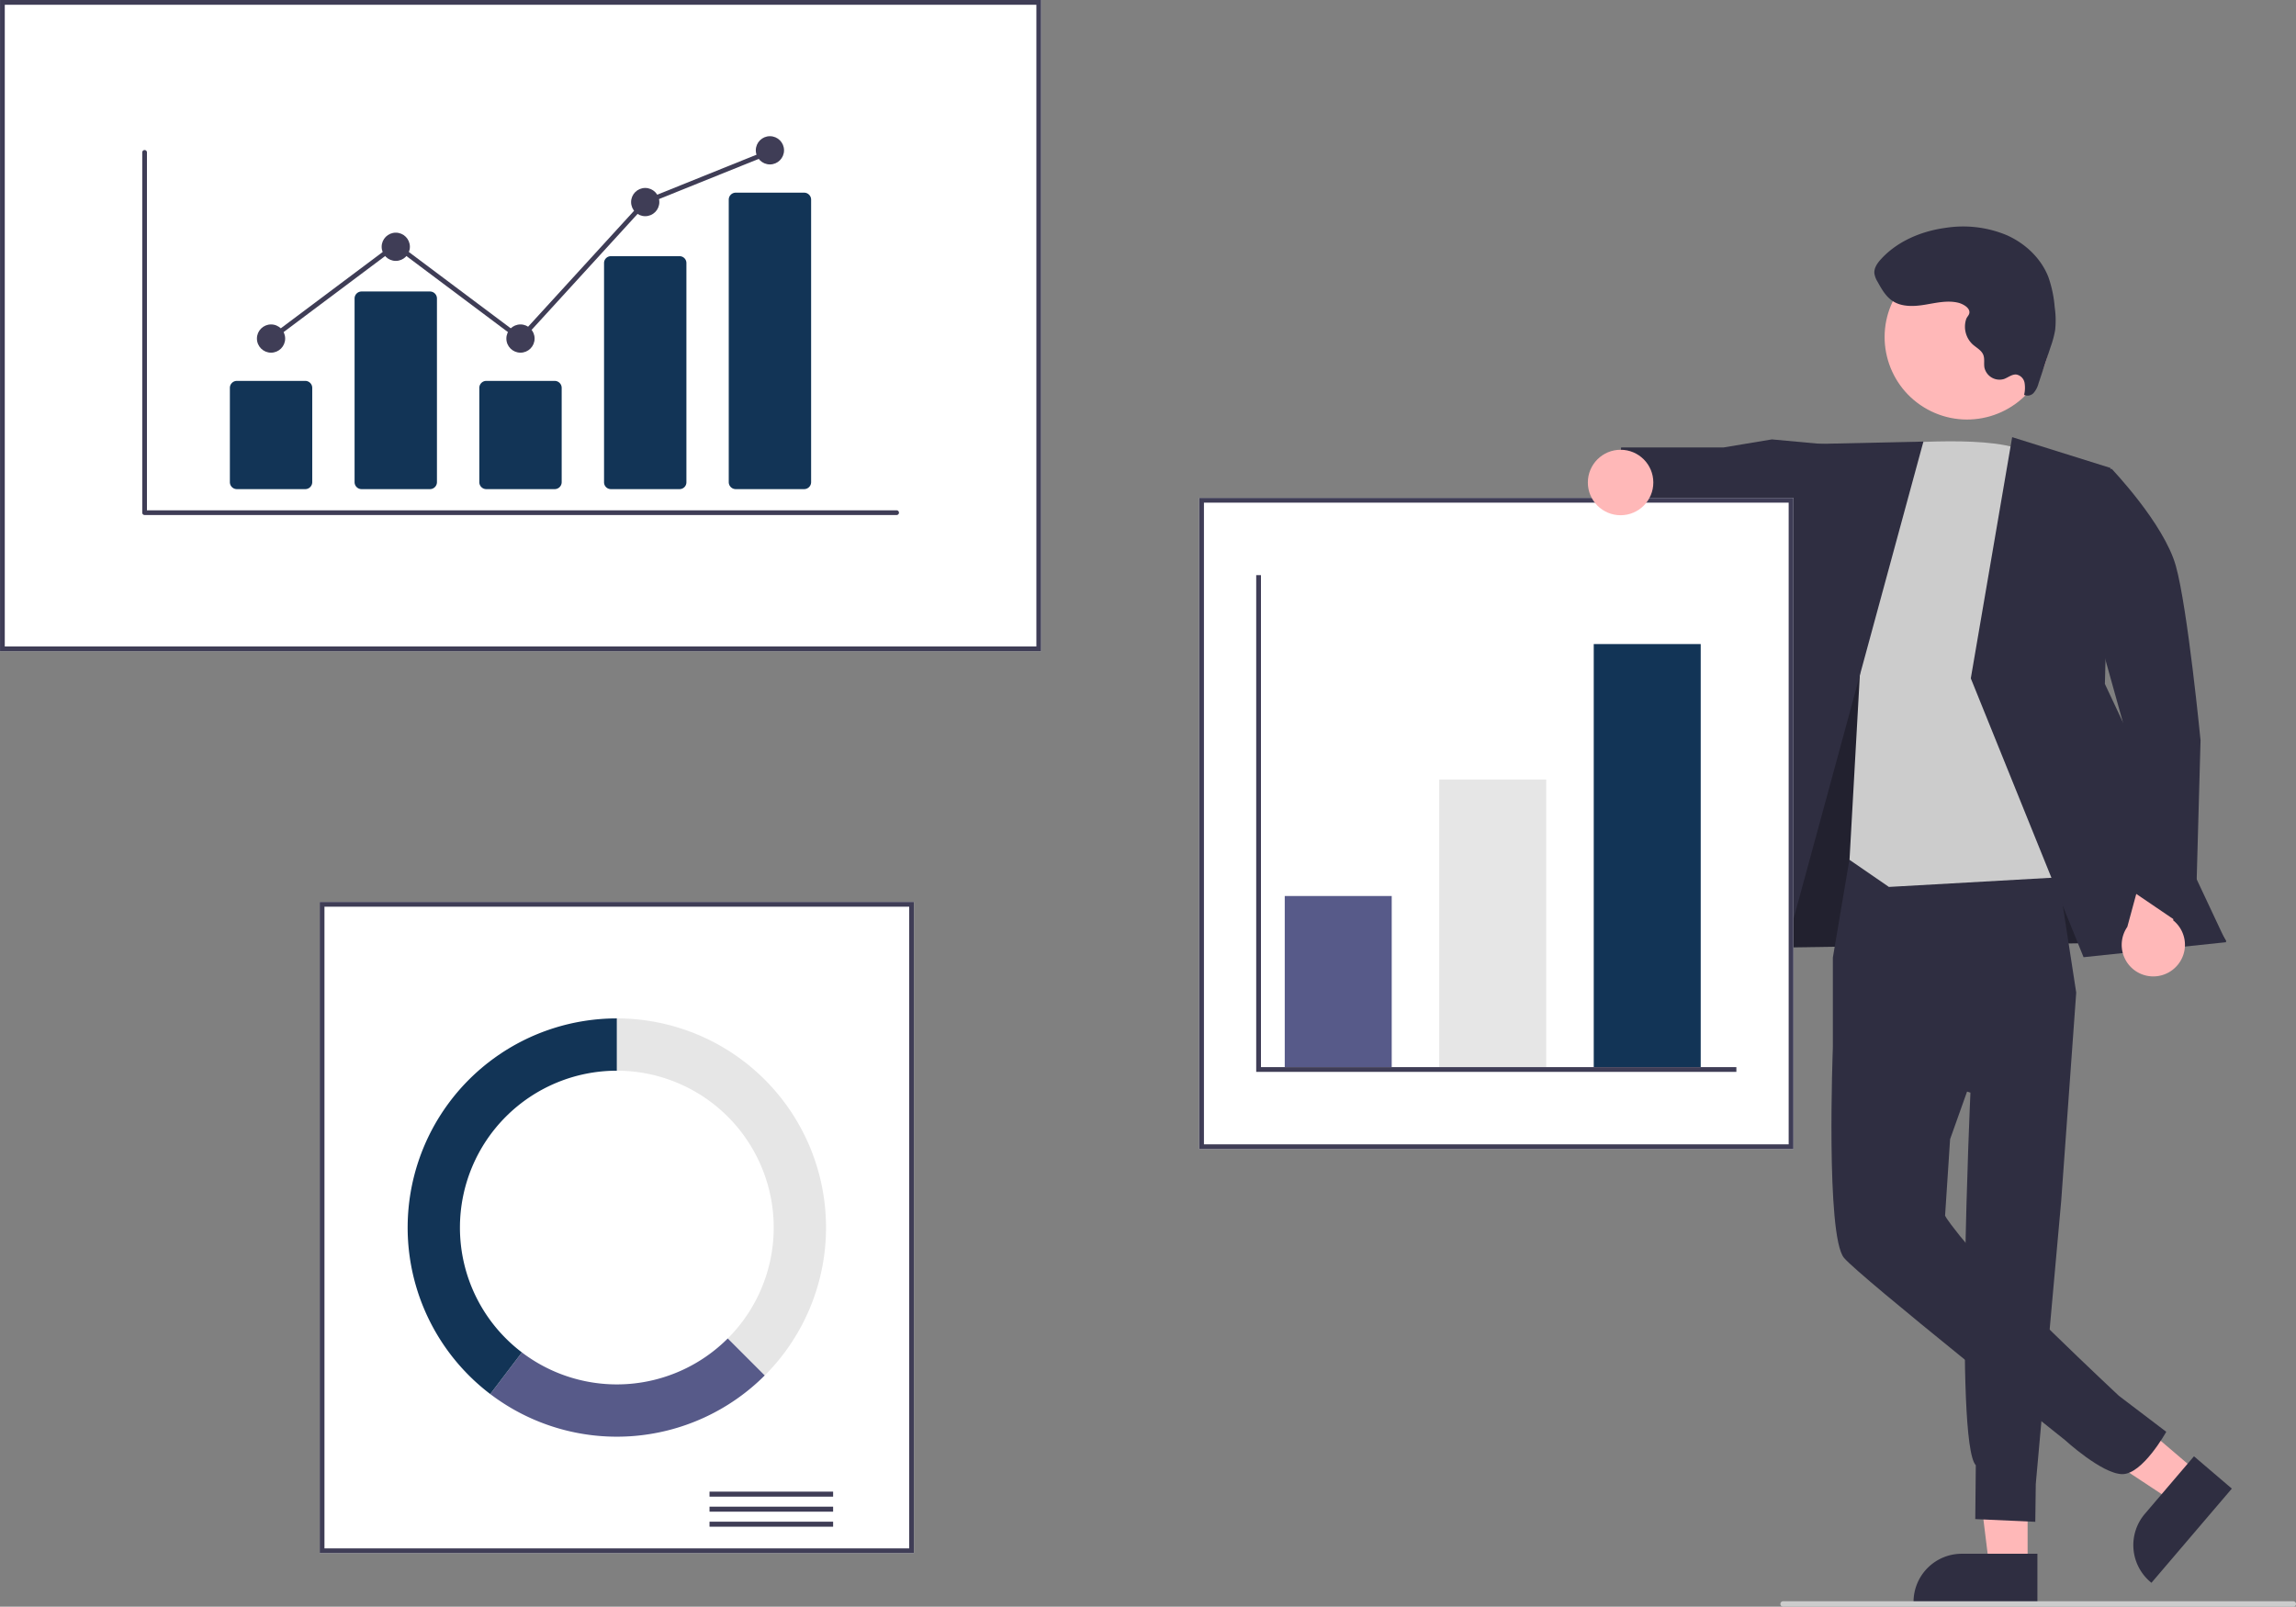 <?xml version="1.0" encoding="UTF-8"?>
<svg data-name="Layer 1" viewBox="0 0 841.59 589" xmlns="http://www.w3.org/2000/svg">
    <rect x="0" y="0" width="841.59" height="589" fill="#808080" stroke="none"/>
    <polygon points="743.21 574.19 729.13 574.19 722.43 519.88 743.21 519.89" fill="#ffb8b8" />
    <path transform="translate(-179.2 -155.5)" d="m926 743.34-45.399-0.002v-0.574a17.671 17.671 0 0 1 17.671-17.67h0.001l27.728 0.001z" fill="#2f2e41" />
    <polygon points="805.35 539.58 796.21 550.29 750.55 520.13 764.04 504.33" fill="#ffb8b8" />
    <path transform="translate(-179.2 -155.5)" d="m997.27 701.21-29.469 34.534-0.437-0.373a17.671 17.671 0 0 1-1.972-24.912l7.3e-4 -8.6e-4 17.999-21.092z" fill="#2f2e41" />
    <polygon points="643.24 307.12 638.85 347.54 816.02 345.01 738.76 219.11 675.67 216.85" fill="#2f2e41" />
    <polygon points="643.24 307.12 638.85 347.54 816.02 345.01 738.76 219.11 675.67 216.85" opacity=".28" />
    <path transform="translate(-179.2 -155.5)" d="m857.28 469.56-6.255 36.984v33.058l50.43 16.461s-5.904 128.4 1.967 136.58l-0.193 19.742 22 1 0.179-13.894 9.327-103.86 5.494-76.25-8.907-57.811z" fill="#2f2e41" />
    <path transform="translate(-179.2 -155.5)" d="m896.35 501.39-45.325 38.206s-2.653 68.932 4.084 77.016c5.786 6.943 81.038 66.832 81.038 66.832s13.374 12.268 20.869 12.464 16.213-15.525 16.213-15.525l-17.358-13.188s-44.969-41.976-58.321-58.666c-5.389-6.737-5.389-7.41-5.389-7.41l1.841-28.014 18.525-51.991z" fill="#2f2e41" />
    <polygon points="669.02 162.88 649.48 161.08 631.76 164.03 594.22 164.04 591.02 191.25 625.28 198.91 633.62 194.82 668.42 208.08" fill="#2f2e41" />
    <path transform="translate(-179.2 -155.5)" d="m871.57 318.3s41.474-3.886 50.905 3.524 29.641 154.27 29.641 154.27l-80.545 4.546-14.44-9.935 4.099-73.317z" fill="#ccc" />
    <polygon points="705.02 161.88 659.28 162.89 616.62 355.62 650.3 363.03" fill="#2f2e41" />
    <polygon points="737.55 160.26 773.58 171.54 771.54 250.72 816.02 345.4 763.72 350.9 722.39 248.68" fill="#2f2e41" />
    <path transform="translate(-179.2 -155.5)" d="m976.18 510.51a11.513 11.513 0 0 0-0.436-17.649l7.25-25.291-14.295-8.154-9.736 35.86a11.576 11.576 0 0 0 17.218 15.234z" fill="#ffb8b8" />
    <path transform="translate(-179.2 -155.5)" d="m931.91 329.23 21.323-1.85s19.143 20.022 23.498 35.524 9.071 64.005 9.071 64.005l-1.967 70.955-24.925-16.926-1.672-61.031z" fill="#2f2e41" />
    <circle transform="translate(44.353 779.63) rotate(-61.337)" cx="900.24" cy="279.07" r="30.227" fill="#ffb8b8" />
    <path transform="translate(-179.2 -155.5)" d="m896.87 266.45c-3.966-0.916-8.083 0.099-12.099 0.757s-8.443 0.875-11.841-1.366c-2.509-1.655-4.052-4.393-5.501-7.027a8.088 8.088 0 0 1-1.183-3.101c-0.171-1.948 1.069-3.725 2.384-5.171 6.112-6.718 15.044-10.396 24.051-11.564a41.554 41.554 0 0 1 21.961 2.682c6.838 2.999 12.715 8.491 15.403 15.456a43.894 43.894 0 0 1 2.3 11.038 32.97 32.97 0 0 1 0.155 8.359 35.832 35.832 0 0 1-1.62 6.056l-4.453 13.446a8.859 8.859 0 0 1-1.751 3.466 3.029 3.029 0 0 1-3.547 0.777 11.04 11.04 0 0 0 0.16-4.46 3.764 3.764 0 0 0-2.97-2.995c-1.641-0.174-3.043 1.098-4.6 1.646a5.66 5.66 0 0 1-7.035-3.818q-0.064-0.215-0.111-0.436c-0.246-1.537 0.167-3.183-0.416-4.627-0.683-1.691-2.493-2.578-3.853-3.793a8.869 8.869 0 0 1-2.433-9.217c0.364-1.119 1.392-1.628 1.187-2.913-0.27-1.687-2.756-2.866-4.189-3.196z" fill="#2f2e41" />
    <path transform="translate(-179.2 -155.5)" d="m560.82 394.23h-381.61v-238.73h381.61z" fill="#fff" />
    <path transform="translate(-179.2 -155.5)" d="m560.82 394.23h-381.61v-238.73h381.61zm-379.87-1.742h378.13v-235.24h-378.13z" fill="#3f3d56" />
    <path transform="translate(-179.2 -155.5)" d="m514.2 724.87h-217.81v-238.73h217.81z" fill="#fff" />
    <path transform="translate(-179.2 -155.5)" d="m514.2 724.87h-217.81v-238.73h217.81zm-216.07-1.742h214.33v-235.24h-214.33z" fill="#3f3d56" />
    <rect x="260.07" y="546.82" width="45.306" height="1.837" fill="#3f3d56" />
    <rect x="260.07" y="552.33" width="45.306" height="1.837" fill="#3f3d56" />
    <rect x="260.07" y="557.84" width="45.306" height="1.837" fill="#3f3d56" />
    <path transform="translate(-179.2 -155.5)" d="m405.3 528.84v19.168a57.503 57.503 0 0 1 40.661 98.164l13.554 13.554a76.671 76.671 0 0 0-54.214-130.89z" fill="#e6e6e6" />
    <path transform="translate(-179.2 -155.5)" d="m459.51 659.72-13.554-13.554a57.489 57.489 0 0 1-75.451 5.116l-11.601 15.265a76.669 76.669 0 0 0 100.61-6.827z" fill="#575a89" />
    <path transform="translate(-179.2 -155.5)" d="m347.79 605.51a57.503 57.503 0 0 1 57.503-57.503v-19.168a76.67 76.67 0 0 0-46.392 137.71l11.602-15.265a57.403 57.403 0 0 1-22.713-45.777z" fill="#123456" />
    <path transform="translate(-179.2 -155.5)" d="m836.57 576.75h-217.81v-238.73h217.81z" fill="#fff" />
    <path transform="translate(-179.2 -155.5)" d="m836.57 576.75h-217.81v-238.73h217.81zm-216.07-1.742h214.33v-235.24h-214.33z" fill="#3f3d56" />
    <rect x="470.92" y="328.47" width="39.207" height="62.731" fill="#575a89" />
    <rect x="527.55" y="285.77" width="39.207" height="105.42" fill="#e6e6e6" />
    <rect x="584.18" y="236.11" width="39.207" height="155.08" fill="#123456" />
    <polygon points="636.46 392.94 460.46 392.94 460.46 210.84 462.2 210.84 462.2 391.2 636.46 391.2" fill="#3f3d56" />
    <circle cx="594.02" cy="176.88" r="12" fill="#ffb8b8" />
    <path transform="translate(-179.2 -155.5)" d="m1019.8 744.5h-187a1 1 0 0 1 0-2h187a1 1 0 0 1 0 2z" fill="#ccc" />
    <path transform="translate(-179.2 -155.5)" d="m507.82 344.3h-275.62a0.863 0.863 0 0 1-0.863-0.863v-132.1a0.863 0.863 0 0 1 1.725 0v131.24h274.76a0.863 0.863 0 1 1 0 1.725z" fill="#3f3d56" />
    <path transform="translate(-179.2 -155.5)" d="m291.09 334.81h-25.069a2.563 2.563 0 0 1-2.561-2.56v-34.557a2.563 2.563 0 0 1 2.561-2.56h25.069a2.563 2.563 0 0 1 2.561 2.56v34.557a2.563 2.563 0 0 1-2.561 2.56z" fill="#123456" />
    <path transform="translate(-179.2 -155.5)" d="m336.8 334.81h-25.069a2.563 2.563 0 0 1-2.561-2.56v-67.334a2.563 2.563 0 0 1 2.561-2.56h25.069a2.563 2.563 0 0 1 2.561 2.56v67.334a2.563 2.563 0 0 1-2.561 2.56z" fill="#123456" />
    <path transform="translate(-179.2 -155.5)" d="m382.52 334.81h-25.069a2.563 2.563 0 0 1-2.561-2.56v-34.557a2.563 2.563 0 0 1 2.561-2.56h25.069a2.563 2.563 0 0 1 2.561 2.56v34.557a2.563 2.563 0 0 1-2.561 2.56z" fill="#123456" />
    <path transform="translate(-179.2 -155.5)" d="m428.24 334.81h-25.069a2.507 2.507 0 0 1-2.561-2.444v-80.505a2.507 2.507 0 0 1 2.561-2.444h25.069a2.507 2.507 0 0 1 2.561 2.444v80.505a2.507 2.507 0 0 1-2.561 2.444z" fill="#123456" />
    <path transform="translate(-179.2 -155.5)" d="m473.95 334.81h-25.069a2.563 2.563 0 0 1-2.561-2.56v-103.56a2.563 2.563 0 0 1 2.561-2.56h25.069a2.563 2.563 0 0 1 2.561 2.56v103.56a2.563 2.563 0 0 1-2.561 2.56z" fill="#123456" />
    <circle cx="99.35" cy="124.11" r="5.175" fill="#3f3d56" />
    <circle cx="145.07" cy="90.467" r="5.175" fill="#3f3d56" />
    <circle cx="190.78" cy="124.11" r="5.175" fill="#3f3d56" />
    <circle cx="236.5" cy="74.078" r="5.175" fill="#3f3d56" />
    <circle cx="282.21" cy="55.102" r="5.175" fill="#3f3d56" />
    <polygon points="190.89 125.27 145.07 90.943 99.867 124.8 98.833 123.42 145.07 88.787 190.67 122.95 235.99 73.352 236.18 73.278 281.89 54.858 282.54 56.459 237 74.805" fill="#3f3d56" />
</svg>